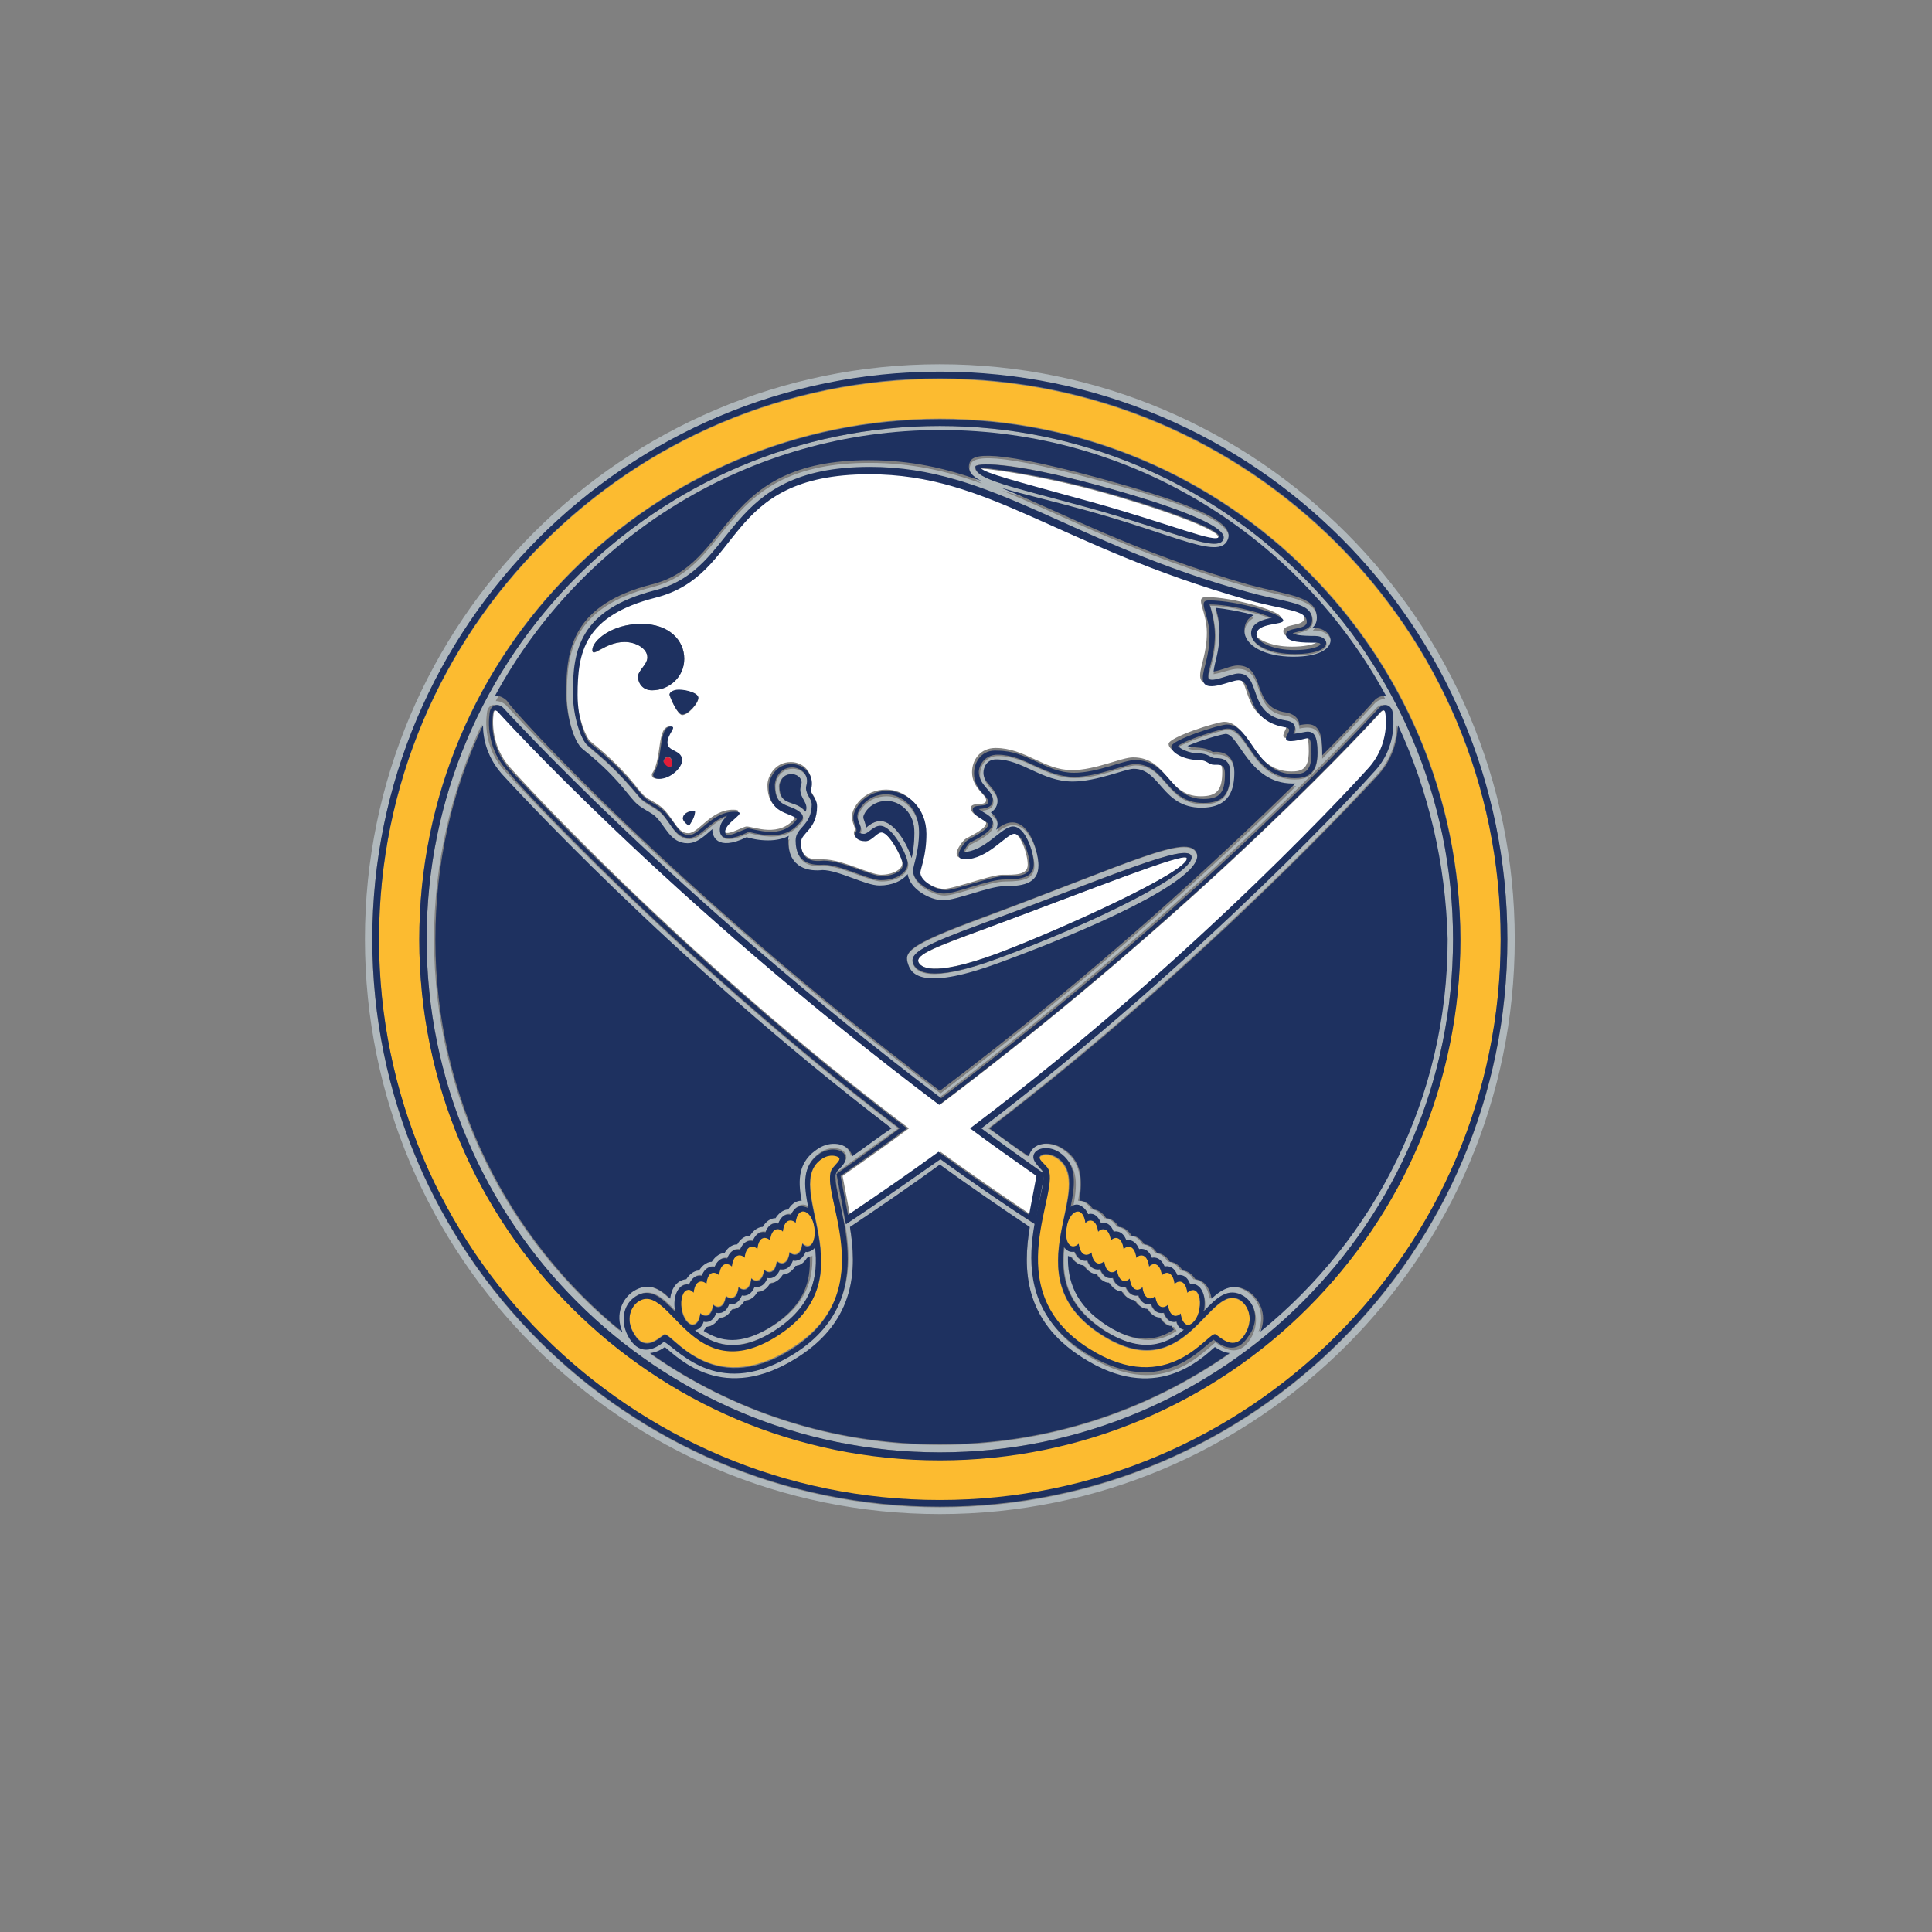 <?xml version="1.0" encoding="utf-8"?>
<!-- Generator: Adobe Illustrator 19.2.1, SVG Export Plug-In . SVG Version: 6.00 Build 0)  -->
<svg version="1.1" xmlns="http://www.w3.org/2000/svg" xmlns:xlink="http://www.w3.org/1999/xlink" x="0px" y="0px"
	 viewBox="0 0 288 288" style="enable-background:new 0 0 288 288;" xml:space="preserve">
<rect x="0" y="0" width="288" height="288" fill="#808080" stroke="none"/>
<style type="text/css">
	.st0{display:none;}
	.st1{display:inline;}
	.st2{fill:#EF3E42;}
	.st3{fill:#004B8D;}
	.st4{fill:#D7CA9E;}
	.st5{fill:#A03123;}
	.st6{fill-rule:evenodd;clip-rule:evenodd;fill:#FFFFFF;}
	.st7{fill-rule:evenodd;clip-rule:evenodd;fill:#1E3B6E;}
	.st8{fill-rule:evenodd;clip-rule:evenodd;fill:#BE2132;}
	.st9{fill-rule:evenodd;clip-rule:evenodd;fill:#E19D26;}
	.st10{fill:#DC4329;}
	.st11{fill:#DC4A26;}
	.st12{fill:#231F20;}
	.st13{fill:#FFFFFF;}
	.st14{fill:#050404;}
	.st15{fill:#263C82;}
	.st16{fill:#CC3533;}
	.st17{fill:#E82F4D;}
	.st18{fill:#010101;}
	.st19{fill:#C1C8CF;}
	.st20{fill:#365A8B;}
	.st21{fill:#29417C;}
	.st22{fill:#F47920;}
	.st23{fill:#FAA61A;}
	.st24{fill:#CCCCCC;}
	.st25{fill:#002B54;}
	.st26{fill:#ED1C24;}
	.st27{opacity:0.3;fill:#002B54;}
	.st28{fill:#020303;}
	.st29{fill:#1B9ED8;}
	.st30{fill:#189DD8;}
	.st31{fill:#43748F;}
	.st32{fill:#EB3947;}
	.st33{fill:#EB3A47;}
	.st34{fill:#44758F;}
	.st35{fill:#1F9ED8;}
	.st36{fill:#FCFDFD;}
	.st37{fill:#020202;}
	.st38{fill:#E83543;}
	.st39{fill-rule:evenodd;clip-rule:evenodd;fill:#C1A677;}
	.st40{fill-rule:evenodd;clip-rule:evenodd;fill:#212F55;}
	.st41{fill-rule:evenodd;clip-rule:evenodd;fill:#AB285C;}
	.st42{fill-rule:evenodd;clip-rule:evenodd;fill:#014A67;}
	.st43{fill:#F47A39;}
	.st44{fill-rule:evenodd;clip-rule:evenodd;fill:#242052;}
	.st45{fill:#123B35;}
	.st46{display:inline;fill:#DB2732;}
	.st47{display:inline;fill:#1D3665;}
	.st48{fill-rule:evenodd;clip-rule:evenodd;}
	.st49{fill:#F58220;}
	.st50{fill:#1A3562;}
	.st51{fill:#036B66;}
	.st52{fill:#C4CDD3;}
	.st53{fill:#EB1F4E;}
	.st54{display:inline;fill:#C4203B;}
	.st55{display:inline;fill:#164883;}
	.st56{display:inline;fill:#90BCE5;}
	.st57{display:inline;fill:#1B2F5B;}
	.st58{fill:#144983;}
	.st59{fill:#CD1F43;}
	.st60{fill:#1A459D;}
	.st61{fill:#0A2042;}
	.st62{fill:#D92E27;}
	.st63{display:inline;fill:#CF1F45;}
	.st64{fill-rule:evenodd;clip-rule:evenodd;fill:#D7CA9E;}
	.st65{fill:#1E3B6E;}
	.st66{fill:#39B54A;}
	.st67{fill:#E19D26;}
	.st68{fill:#BE2132;}
	.st69{fill:#EF5426;}
	.st70{display:inline;fill:#FFFFFF;}
	.st71{display:inline;fill:#E31837;}
	.st72{display:inline;fill:#E21D37;}
	.st73{display:inline;fill:#005596;}
	.st74{display:inline;fill:#CC3533;}
	.st75{display:inline;fill:#E82F4D;}
	.st76{display:inline;fill:#010101;}
	.st77{display:inline;fill:#2A398B;}
	.st78{fill:#999999;}
	.st79{display:inline;fill:#999999;}
	.st80{display:inline;fill:#041E41;}
	.st81{display:inline;fill:#D4451D;}
	.st82{display:inline;fill:#EA7200;}
	.st83{display:inline;fill:#BDBBBB;}
	.st84{fill:#041E41;}
	.st85{fill:none;stroke:#000000;stroke-width:0.34;}
	.st86{fill:#D4451D;}
	.st87{fill:#EA7200;}
	.st88{fill:#BDBBBB;}
	.st89{fill:none;stroke:#EA7200;stroke-width:0;stroke-linecap:round;stroke-linejoin:round;}
	.st90{fill:#9C9FA1;}
	.st91{fill-rule:evenodd;clip-rule:evenodd;fill:#333290;}
	.st92{fill:#005B9B;}
	.st93{fill:#EF4043;}
	.st94{fill-rule:evenodd;clip-rule:evenodd;fill:#09A2DD;}
	.st95{fill-rule:evenodd;clip-rule:evenodd;fill:#43758E;}
	.st96{fill-rule:evenodd;clip-rule:evenodd;fill:#FCEE1E;}
	.st97{fill-rule:evenodd;clip-rule:evenodd;fill:#EE3441;}
	.st98{fill:#B89760;}
	.st99{fill:#D52D47;}
	.st100{fill-rule:evenodd;clip-rule:evenodd;fill:#0B2242;}
	.st101{fill:#F37938;}
	.st102{fill:#164883;}
	.st103{fill:#8E6D2A;}
	.st104{fill-rule:evenodd;clip-rule:evenodd;fill:#1A314F;}
	.st105{fill-rule:evenodd;clip-rule:evenodd;fill:#8F3326;}
	.st106{fill-rule:evenodd;clip-rule:evenodd;fill:#B68E64;}
	.st107{fill:#03493B;}
	.st108{fill:#FCC158;}
	.st109{fill:#BB544F;}
	.st110{fill:#D0B04A;}
	.st111{fill-rule:evenodd;clip-rule:evenodd;fill:#B6A269;}
	.st112{fill-rule:evenodd;clip-rule:evenodd;fill:#001F5B;}
	.st113{fill:#1D3665;}
	.st114{fill:#FFFFFF;stroke:#FFFFFF;stroke-width:0.16;}
	.st115{fill:#004666;}
	.st116{fill:none;stroke:#037062;stroke-width:2.82;}
	.st117{fill:#BCCBD2;}
	.st118{fill:#037062;}
	.st119{fill:#E63248;}
	.st120{fill:none;stroke:#E63248;stroke-width:0.283;}
	.st121{fill:none;stroke:#037062;stroke-width:1.099;}
	.st122{fill:none;stroke:#BCCBD2;stroke-width:4.936;}
	.st123{fill:#FCEE21;}
	.st124{fill:#FCEE23;}
	.st125{fill:#C4203B;}
	.st126{fill:#193661;}
	.st127{fill:#164884;}
	.st128{fill:#CF1F44;}
	.st129{fill:#0A2042;stroke:#010101;stroke-width:0.213;}
	.st130{fill:#CF1F45;}
	.st131{fill:#1E3160;}
	.st132{fill:#BA202E;}
	.st133{fill:#212759;}
	.st134{fill:#BA1F31;}
	.st135{fill:#7BBCE8;}
	.st136{fill:#FED208;}
	.st137{fill:#6DB3E3;}
	.st138{fill:#FFCE04;}
	.st139{fill:#1B2F5B;}
	.st140{fill:#90BCE5;}
	.st141{fill:#D8782C;}
	.st142{fill:#C49C6F;}
	.st143{fill:#F04B23;}
	.st144{display:inline;fill-rule:evenodd;clip-rule:evenodd;fill:#F58220;}
	.st145{fill:#094F91;}
	.st146{fill:#DB2732;}
	.st147{fill:none;}
	.st148{fill:#00174A;}
	.st149{fill:none;stroke:#FFFFFF;stroke-width:3;stroke-miterlimit:10;}
	.st150{fill:none;stroke:#000000;stroke-width:0.105;stroke-linecap:round;stroke-linejoin:round;}
	.st151{fill:#25358E;}
	.st152{fill:#ED1C2E;}
	.st153{fill:#FFFFFF;stroke:#000000;stroke-width:0.329;stroke-linecap:round;stroke-linejoin:round;}
	.st154{display:inline;fill-rule:evenodd;clip-rule:evenodd;fill:#00174A;}
	.st155{fill:#0D2240;}
	.st156{display:inline;fill:#8EC641;}
	.st157{fill:#182D56;}
	.st158{fill:#BE323A;}
	.st159{fill:#C62034;}
	.st160{fill:#0B1437;}
	.st161{fill:#EC2135;}
	.st162{fill:#8EC641;}
	.st163{fill-rule:evenodd;clip-rule:evenodd;fill:#332312;}
	.st164{fill:#E4E5E6;}
	.st165{clip-path:url(#XMLID_4225_);}
	.st166{clip-path:url(#XMLID_4226_);fill:url(#XMLID_4227_);}
	.st167{clip-path:url(#XMLID_4228_);}
	.st168{clip-path:url(#XMLID_4229_);fill:url(#XMLID_4230_);}
	.st169{clip-path:url(#XMLID_4231_);}
	.st170{clip-path:url(#XMLID_4232_);fill:url(#XMLID_4233_);}
	.st171{clip-path:url(#XMLID_4234_);}
	.st172{clip-path:url(#XMLID_4235_);fill:url(#XMLID_4236_);}
	.st173{clip-path:url(#XMLID_4237_);}
	.st174{clip-path:url(#XMLID_4238_);fill:url(#XMLID_4239_);}
	.st175{clip-path:url(#XMLID_4240_);}
	.st176{clip-path:url(#XMLID_4241_);fill:url(#XMLID_4242_);}
	.st177{clip-path:url(#XMLID_4243_);}
	.st178{clip-path:url(#XMLID_4244_);fill:url(#XMLID_4245_);}
	.st179{clip-path:url(#XMLID_4246_);}
	.st180{clip-path:url(#XMLID_4247_);fill:url(#XMLID_4248_);}
	.st181{fill:#A4A9AD;}
	.st182{fill:#F05123;}
	.st183{fill:#8E744B;}
	.st184{fill:#EEE0C6;}
	.st185{fill:#8F182B;}
	.st186{fill:#FFC526;}
	.st187{fill:#B0B8BC;}
	.st188{fill:#FCBB30;}
	.st189{fill:#E21D38;}
	.st190{fill:#FFC759;}
	.st191{fill:#E03B3F;}
	.st192{fill:#8E8F92;}
	.st193{fill:#E13B3F;}
	.st194{fill:#FDDF0A;}
	.st195{fill:#E7AA23;}
	.st196{fill:#F37321;}
	.st197{fill:#008056;}
	.st198{fill:#E2293A;}
	.st199{fill:#1F438B;}
	.st200{fill:#005588;}
	.st201{fill:#A7B2B8;}
	.st202{fill:#8C2A43;}
	.st203{fill:#1C2D5B;}
	.st204{fill:#0C724D;}
	.st205{fill:#232020;}
	.st206{fill:#A8ABAD;}
	.st207{fill:#EB2627;}
	.st208{fill:#E56C25;}
	.st209{fill:#203C73;}
	.st210{fill:#B99758;}
	.st211{fill:#C8202F;}
	.st212{fill:#EEE3C6;}
	.st213{fill:#045937;}
	.st214{fill:#C02C38;}
	.st215{fill:#EEB41E;}
	.st216{fill:#F37E2F;}
	.st217{fill:#01549C;}
	.st218{fill:#0862AB;}
	.st219{fill:#E43B40;}
	.st220{fill:#DF1E38;}
	.st221{fill:#CD9C2B;}
	.st222{fill:#F47A3E;}
	.st223{fill:#FBB516;}
	.st224{fill:#E97424;}
	.st225{fill:#056D75;}
	.st226{fill:#142048;}
	.st227{fill:#FFC429;}
	.st228{fill:#114B9D;}
	.st229{fill:#213065;}
	.st230{fill:#1D2859;}
	.st231{fill:#A8AAAD;}
	.st232{fill:#1D427C;}
	.st233{fill:#153055;}
	.st234{fill:#AFB0B3;}
	.st235{fill:#20396F;}
	.st236{fill:#BE3138;}
	.st237{fill:#B4975A;}
	.st238{fill:#344042;}
	.st239{fill:#14244C;}
	.st240{fill:#D0202D;}
	.st241{fill:#A9A9AD;}
	.st242{fill:#1D3261;}
	.st243{fill:#811423;}
	.st244{fill:#6F6E76;}
	.st245{fill:#C62031;}
</style>
<g id="Layer_5" class="st0">
</g>
<g id="Layer_3">
</g>
<g id="Layer_4">
	<g id="XMLID_4037_">
		<path id="XMLID_4123_" class="st13" d="M206.6,106.3c-0.1-0.8-0.7-0.2-0.7-0.2s-25.1,27.9-65.8,58.6
			c-40.7-30.7-65.8-58.6-65.8-58.6s-0.6-0.6-0.7,0.2c0,0-0.9,4.6,2.7,8.4c0,0,24.9,27.7,59.2,53.5c-3.2,2.4-6.5,4.7-9.9,7.1l1.1,5.8
			c4.6-3,9.1-6.2,13.5-9.4c4.4,3.2,8.9,6.3,13.5,9.4l1.1-5.8c-3.4-2.4-6.7-4.7-9.9-7.1c34.2-25.9,59.2-53.5,59.2-53.5
			C207.6,110.9,206.6,106.3,206.6,106.3"/>
		<path id="XMLID_4117_" class="st13" d="M88,110.5c5.1,4.1,6.7,6.7,7.8,7.9c1,1,2,1.1,3.1,2.2c1.6,1.6,2.1,3.6,3.7,3.6
			c1.6,0,3.3-3.5,6.7-3.5c2.3,0-1.4,1.5-1.4,3c0,1.3,2.8-0.5,3.4-0.5c1,0,5,1.8,7.3-1.4c-1.1-1.1-4.2-0.6-4.2-4.8
			c0-1.1,1-3.4,3.5-3.4c2,0,3.5,1.8,2.9,3.8c-0.2,0.6,0.9,1.4,0.9,2.5c0,3.5-2.4,3.9-2.4,5.4c0,3.1,2.2,2.8,3.4,2.8
			c2.8,0,7.1,2.3,8.6,2.3c1.8,0,3.2-0.8,3.2-1.7c0-0.9-2.1-4.8-3.3-4.8c-0.7,0-1.4,1.3-2.4,1.3c-1.1,0-1.8-0.7-1.4-1.4
			c0.2-0.4-0.4-1-0.4-2.1c0-1.3,1.7-4,5.1-4c2.8,0,5.7,2.4,5.7,6.4c0,3.3-0.9,5.2-0.9,5.8c0,1.2,2.3,2.6,3.8,2.6
			c1.5,0,7-2.1,8.7-2.1c1.8,0,3.8,0.1,3.8-1.5c0-1.6-1.1-4.8-2.3-4.8c-1.2,0-3.9,3.8-7.4,3.8c-0.4,0-0.9-0.1-0.9-0.7
			c0-0.6,0.9-1.9,1.4-2.2c0.5-0.3,3-1.4,3-2.3c0-0.5-2.3-1.2-2.3-2.2c0-1.1,2.3-0.2,2.3-1.2c0-0.9-2.1-1.8-2.1-4.2
			c0-1.8,1.2-3.6,3.5-3.6c4.4,0,7.2,3.3,11.4,3.3c3.5,0,7.4-1.9,9.1-1.9c5.2,0,5,5.8,10.1,5.8c2.4,0,3.2-0.9,3.2-3.7
			c0-1.5-0.7-1.4-1.6-1.4c-0.9,0-1-0.7-2.3-0.7c-1.9,0-4.1-1-4.1-2c0-1,7.2-3.3,8.3-3.3c3.7,0,4.1,7.4,10,7.4c1.5,0,2.6-0.3,2.6-3
			c0-2.6-0.4-2.4-0.9-2.3c-0.5,0.1-2.9,0.7-2.9,0c0-0.8,1.1-1.5-0.2-1.7c-6.3-1-4.5-7-6.9-7c-1.2,0-5.3,2.2-5.3-0.3
			c0-1.4,1-3.3,1-6.4c0-3.3-1.9-5.3-0.1-5.3c4,0,11.1,2.1,11.1,3c0,0.7-4,0.3-4,2.1c0,1,2.3,2.3,5.7,2.3c3.5,0,4.9-1.1,3.1-1.1
			c-1.7,0-4.4,0-4.4-1.2c0-1.2,3.1-0.7,3.1-1.9c0-1.9-3.1-1.7-8.8-3.3c-28.5-8.1-38.4-18.7-56.3-18.7c-22,0-18.5,15-31.9,18.4
			c-10.6,2.7-11.6,8.1-11.6,14.5C86.1,107,87.4,110,88,110.5 M98.1,116.1c-1.2,0-0.9-0.8-0.9-0.8c1.5-2.1,0.7-7,2.6-7
			c1.1,0-0.5,1.1-0.5,2.4c0,1.4,2.1,1,2.1,2.7C101.6,114.4,99.8,116.1,98.1,116.1 M102.7,123.1c0,0-0.9-0.6-0.9-1.1
			c0-1,1.8-1.4,1.8-1C103.6,121.9,102.7,123.1,102.7,123.1 M104.1,104.1c0,0.7-1.5,2.5-2.4,2.5c-0.7,0-1.9-2.8-1.9-3
			c0-0.2,0.3-0.7,1.4-0.7C102.3,102.8,104.1,103.3,104.1,104.1 M95.6,93c4.2,0,6.4,2.5,6.4,5.2c0,2.7-2.3,4.7-4.8,4.7
			c-1.6,0-2.1-1.4-2.1-2c0-0.9,1.4-1.8,1.4-2.9c0-1.4-1.7-2.3-3.4-2.3c-2.9,0-4.8,2.5-4.8,1.2C88.3,95.5,91.2,93,95.6,93"/>
		<path id="XMLID_4116_" class="st13" d="M146.7,138.5c-7.2,2.7-10.2,3.8-9.8,4.9c0.2,0.6,1.7,2.4,11.6-1.2
			c9.8-3.6,29.1-12.5,28.4-14.3C176.6,126.9,162.9,132.5,146.7,138.5"/>
		<path id="XMLID_4115_" class="st13" d="M162.5,74.9c11.9,3.3,18.8,6.3,19.1,5.2c0.3-1.1-9.2-4.5-18-6.9
			c-8.8-2.4-17.9-3.6-17.6-3.3C147,70.7,150.6,71.6,162.5,74.9"/>
		<path id="XMLID_4112_" class="st187" d="M140.1,54.3c-47.3,0-85.7,38.5-85.7,85.7c0,47.3,38.4,85.7,85.7,85.7
			c47.3,0,85.7-38.4,85.7-85.7C225.8,92.8,187.4,54.3,140.1,54.3 M140.1,224.7c-46.7,0-84.6-38-84.6-84.6c0-46.7,38-84.6,84.6-84.6
			c46.7,0,84.6,38,84.6,84.6C224.7,186.7,186.8,224.7,140.1,224.7"/>
		<path id="XMLID_4099_" class="st187" d="M140.1,63.5c-42.2,0-76.5,34.3-76.5,76.5c0,42.2,34.3,76.5,76.5,76.5
			c42.2,0,76.5-34.3,76.5-76.5C216.6,97.8,182.3,63.5,140.1,63.5 M160.9,179.8c0.6,0.1,1.1,0.6,1.4,1.4c0,0,1.2-0.5,1.9,1.3
			c0,0,1.3-0.4,1.9,1.3c0,0,1.2-0.4,1.9,1.3c0,0,1.2-0.4,1.9,1.3c0,0,1.3-0.4,1.9,1.3c0,0,1.2-0.4,1.9,1.3c0,0,1.3-0.4,1.9,1.3
			c0,0,1.2-0.4,1.9,1.3c0.2,0,0.3-0.1,0.5,0c1.2,0.2,1.9,1.8,1.6,3.8c0,0.1,0,0.2-0.1,0.3c2-2.1,3.8-3.8,6-2.3
			c1.9,1.2,2.3,3.9,0.9,6.2c-1.8,2.9-4.1,1.4-5.2,0.5c-2.3,1.8-8.3,8.8-19.2,1.9c-14.4-9.1-4.5-24.8-6.4-27.2
			c-0.5-0.6-1.7-1.5-1.1-2.5c0.5-0.8,2.1-1.1,3.6-0.2c2.8,1.8,2.5,4.7,1.8,8.2C160.1,179.8,160.5,179.7,160.9,179.8 M155.5,174.9
			l-1.4,7.5c-4.5-2.9-9.8-6.7-14.1-9.7c-4.2,3.1-9.6,6.8-14.1,9.7l-1.4-7.5c3.1-2.2,6.5-4.6,9.4-6.7c-33.5-25.5-58.1-52.7-58.4-53
			c-3.9-4-2.9-8.9-2.9-9c0.1-1.1,1.2-1.6,2.1-0.6c0.3,0.3,25.3,28,65.2,58.1c39.9-30.2,64.9-57.8,65.2-58.1c0.9-1,2-0.4,2.1,0.6
			c0,0.2,1,5-2.9,9c-0.3,0.3-24.9,27.5-58.4,53C149.1,170.3,152.5,172.8,155.5,174.9 M93.9,199.4c-1.4-2.3-1-4.9,0.9-6.2
			c2.3-1.4,4,0.2,6,2.3c0-0.1,0-0.2-0.1-0.3c-0.3-1.9,0.3-3.6,1.6-3.8c0.2,0,0.3,0,0.5,0c0.7-1.7,1.9-1.3,1.9-1.3
			c0.6-1.7,1.9-1.3,1.9-1.3c0.7-1.7,1.9-1.3,1.9-1.3c0.6-1.7,1.9-1.3,1.9-1.3c0.7-1.7,1.9-1.3,1.9-1.3c0.6-1.7,1.9-1.3,1.9-1.3
			c0.6-1.7,1.9-1.3,1.9-1.3c0.7-1.8,1.9-1.3,1.9-1.3c0.3-0.7,0.8-1.2,1.4-1.4c0.4-0.1,0.8,0,1.2,0.3c-0.7-3.5-1-6.4,1.8-8.2
			c1.5-0.9,3.1-0.6,3.6,0.2c0.6,1-0.6,1.9-1.1,2.5c-1.9,2.4,8,18.1-6.4,27.2c-11,6.9-16.9-0.2-19.2-1.9
			C98.1,200.7,95.7,202.2,93.9,199.4 M148.1,119.5c0,1-0.7,1.3-2.1,1.4c0.8,0.6,2.1,1,2.1,2c0,1.2-1.4,2-3.4,3
			c-0.3,0.2-0.8,0.9-1,1.4c3.2,0,5.7-3.8,7.4-3.8c1.9,0,3.1,3.9,3.1,5.6c0,1.9-1.6,2.3-4.3,2.3c-2.5,0-7.2,2.1-9.1,2.1
			c-1.7,0-4.6-1.6-4.6-3.4c0-0.7,0.9-2.8,0.9-5.8c0-3.4-2.6-5.6-4.9-5.6c-3,0-4.3,2.4-4.3,3.2c0,1,0.9,1.6,0.3,2.5
			c0,0.1,0.2,0.2,0.7,0.2c0.6,0,1.4-1.3,2.4-1.3c1.8,0,4.1,4.5,4.1,5.6c0,1.4-1.7,2.5-4,2.5c-1.8,0-6-2.3-8.5-2.3
			c-1.6,0.1-4.2,0.1-4.2-3.6c0-2,2.4-2.2,2.4-5.4c0-0.9-1.2-1.7-0.8-2.8c0.5-1.8-1-2.7-2.1-2.7c-2,0-2.6,1.9-2.6,2.6
			c0,3.6,2.4,2.7,3.9,4.2c0.3,0.3,0.3,0.7,0.1,1.1c-1.3,1.6-3.1,3-7.9,1.7c-2.2,1-4.3,1.5-4.3-0.3c0-0.8,0.6-1.5,1.1-2.1
			c-2.5,0.7-3.8,3.3-5.7,3.3c-2.1,0-2.7-2.3-4.2-3.8c-0.7-0.7-2.5-1.5-3.1-2.2c-3.4-4.1-5.2-5.6-7.8-7.8c-1-0.8-2.2-4.4-2.2-7.8
			c0-6.4,0.9-12.5,12.2-15.3c12.7-3.2,9.8-18.4,32.1-18.4c18.3,0,29.8,11.4,56.5,18.7c6,1.6,9.4,1.5,9.4,4.1c0,1.6-1.9,1.6-2.9,2
			c0.3,0.2,1.1,0.4,3.4,0.4c2.2,0,2.8,2.7-3.1,2.7c-3.7,0-6.5-1.4-6.5-3.1c0-1.7,1.8-2.1,3.1-2.3c-2-0.8-6.3-2-9.3-2
			c0,0,0.8,2.4,0.8,4.5c0,3.2-1,5.1-1,6.3c0,1.2,3.3-0.5,4.5-0.5c3.5,0,1.1,6.1,7.1,7c1.4,0.3,1.6,1.1,1.1,2c0,0,0.9-0.1,1.8-0.3
			c1.3-0.2,1.7,0.6,1.7,3.1c0,3.3-1.7,3.8-3.4,3.8c-6.3,0-7-7.4-10-7.4c-1,0-6.2,1.8-7.4,2.6c0.3,0.4,1.6,1.1,3.1,1.1
			c1.3,0,1.9,0.7,2.3,0.7c1.2,0,2.4,0.1,2.4,2.2c0,3.2-1.2,4.5-4,4.5c-5.6,0-5.5-5.8-10.1-5.8c-1.5,0-5.4,1.9-9.1,1.9
			c-4.4,0-7.2-3.3-11.4-3.3c-1.8,0-2.7,1.4-2.7,2.8C146,117.4,148.1,118.1,148.1,119.5 M135.9,127.9c-0.6-1.9-2.5-5.5-4.7-5.5
			c-1.1,0-2.1,1-2.1,1c0-0.6-0.4-1.2-0.4-1.6c0-0.4,1-2.4,3.5-2.4c2,0,4.1,1.8,4.1,4.7C136.3,125.7,136.1,127,135.9,127.9 M120,121
			c-1.4-1.9-3.9-0.7-3.9-3.8c0-0.4,0.4-1.8,1.8-1.8c0.7,0,1.4,0.5,1.4,1.2c0,0.3-0.2,0.6-0.2,1C119.2,119.1,120.5,119.7,120,121
			 M140.1,64.6c28.6,0,53.6,16,66.4,39.6c-0.6,0-1.2,0.2-1.7,0.8c-0.1,0.1-2.8,3.1-7.7,8.1c0-0.2,0-0.5,0-0.7c0-4-1.4-4.2-3.4-3.8
			c0,0,0.1-1.5-2-1.9c-5.3-0.6-2.9-7-7.2-7c-1,0-2.3,0.6-3.6,0.8c0.2-1.7,0.9-3,0.9-5.9c0-1.5-0.3-2.7-0.6-3.6
			c1.9,0.1,4,0.6,5.7,1.1c-0.8,0.5-1.4,1.2-1.4,2.3c0,2.3,3.1,3.9,7.4,3.9c7.5,0,6.3-4.6,2.8-4.3c0.4-0.4,0.7-0.8,0.7-1.5
			c0-3.2-3.9-3.3-10-4.9c-17.5-5-27.7-10.7-37.1-14.5c3,1,7.4,2,12.8,3.4c13.5,3.7,20.2,7.6,21.1,4.1c0.8-3-7.9-5.9-19.1-8.9
			c-18.5-5.1-19.3-3.2-19.5-2.2c-0.3,1,0.4,1.8,1.8,2.6c-5.3-1.9-10.5-3.1-16.8-3.1c-22.5,0-20.2,15.4-32.3,18.5
			c-11.8,3-12.8,9.6-12.8,16.1c0,3.5,1.2,7.4,2.5,8.5c4.9,3.9,6.3,6.3,7.7,7.8c0.8,0.9,2.5,1.6,3.1,2.2c1.5,1.4,2.2,4.1,4.8,4.1
			c1.6,0,2.8-1.4,3.7-2.1c0,0.9,0.6,3.4,5.1,1.2c0,0,3.7,1.2,6.3-0.2c-0.1,0.2-0.1,0.4-0.1,0.7c0,4.3,3.3,4.5,5.1,4.4
			c2.3,0,6.4,2.3,8.5,2.3c1.9,0,3.4-0.7,4.2-1.8c0.3,2.2,3.3,3.9,5.3,3.9c2,0,6.9-2.1,9.1-2.1c2.4,0,5.1-0.3,5.1-3.1
			c0-1.8-1.2-6.4-3.9-6.4c-0.8,0-1.6,0.5-2.4,1.1c0.1-0.3,0.2-0.6,0.2-0.9c0-0.8-0.5-1.3-1-1.7c0.8-0.5,1-1.1,1-1.7
			c0-1.9-2.1-2.5-2.1-4.2c0-0.7,0.4-2,1.9-2c3.9,0,6.8,3.3,11.4,3.3c3.6,0,7.9-1.9,9.1-1.9c4.1,0,4.2,5.8,10.1,5.8
			c4.4,0,4.9-3,4.9-5.3c0-2.3-1.4-3.2-3.2-3c-1.4-0.9-2.6-0.5-3.8-0.9c1.8-0.8,4.9-1.8,5.7-1.8c2,0,3.5,7.4,10,7.4
			c0.1,0,0.3,0,0.4,0c-11,10.8-29.4,27.8-53,45.8c-39.5-30-64.3-57.4-64.6-57.7c-0.5-0.6-1.2-0.8-1.7-0.8
			C86.5,80.7,111.5,64.6,140.1,64.6 M145.3,69.6c0-0.6,4.9-1,18.5,2.8c10,2.7,19.1,5.9,18.5,7.9c-0.6,2.3-7.4-1.1-20.1-4.7
			C150.6,72.4,145.4,71.5,145.3,69.6 M64.7,140c0-11.4,2.6-22.2,7.1-32c0.1,1.9,0.6,5,3.2,7.7c0.3,0.3,24.5,27.1,57.7,52.4
			c-1.7,1.3-3.8,2.8-5.9,4.2c0-0.2-0.1-0.5-0.3-0.8c-0.7-1.2-2.8-1.6-4.7-0.4c-2.9,1.8-3,4.6-2.5,7.8c-0.1,0-0.2,0-0.3,0
			c-0.8,0.1-1.3,0.6-1.7,1.3c0,0-1-0.1-1.9,1.3c0,0-1-0.1-1.9,1.3c0,0-1-0.1-1.9,1.3c0,0-1-0.1-1.9,1.3c0,0-1-0.1-1.9,1.3
			c0,0-1-0.1-1.9,1.3c0,0-1-0.1-1.9,1.3c0,0-1-0.1-1.9,1.3l-0.1,0c-1.3,0.2-2.1,1.4-2.3,2.9c-1.7-1.6-3.4-2.4-5.5-1.1
			c-1.5,1-2.8,3.3-1.8,6C75.6,184.7,64.7,163.6,64.7,140 M140.1,215.4c-16,0-30.9-5-43.2-13.6c0.9-0.1,1.6-0.6,2.2-0.9
			c2.2,1.8,8.8,8.4,19.7,1.6c8.9-5.6,8.9-13.4,7.9-19.5c4.2-2.8,9.7-6.6,13.4-9.3c3.7,2.7,9.2,6.5,13.4,9.3c-1,6.1-1,13.9,7.9,19.5
			c10.9,6.9,17.5,0.2,19.7-1.6c0.6,0.4,1.3,0.8,2.2,0.9C171,210.4,156.1,215.4,140.1,215.4 M187.6,198.5c1.1-2.8-0.3-5.1-1.8-6
			c-2.2-1.4-3.9-0.5-5.5,1.1c-0.2-1.6-1-2.7-2.3-2.9l-0.1,0c-0.9-1.4-1.9-1.3-1.9-1.3c-0.9-1.4-1.9-1.3-1.9-1.3
			c-0.9-1.4-1.9-1.3-1.9-1.3c-0.8-1.4-1.9-1.3-1.9-1.3c-0.8-1.4-1.9-1.3-1.9-1.3c-0.9-1.4-1.9-1.3-1.9-1.3c-0.8-1.4-1.9-1.3-1.9-1.3
			c-0.9-1.4-1.9-1.3-1.9-1.3c-0.4-0.7-1-1.2-1.7-1.3c-0.1,0-0.2,0-0.3,0c0.6-3.2,0.5-5.9-2.5-7.8c-1.9-1.2-4-0.7-4.7,0.4
			c-0.2,0.3-0.3,0.5-0.3,0.8c-2-1.4-4.1-3-5.9-4.2c33.1-25.3,57.4-52.1,57.7-52.4c2.6-2.7,3.2-5.7,3.2-7.7c4.6,9.7,7.1,20.5,7.1,32
			C215.5,163.6,204.6,184.7,187.6,198.5"/>
		<path id="XMLID_4096_" class="st187" d="M158.7,185.9c-0.5,4.3,0.3,8.8,6.1,12.5c5.5,3.5,9,2.1,11.8-0.1c-0.6-0.1-1.1-0.6-1.3-1.3
			c0,0-1.2,0.5-1.9-1.3c0,0-1.3,0.4-1.9-1.3c0,0-1.2,0.4-1.9-1.3c0,0-1.2,0.4-1.9-1.3c0,0-1.3,0.4-1.9-1.3c0,0-1.2,0.4-1.9-1.3
			c0,0-1.3,0.4-1.9-1.3c0,0-1.2,0.4-1.9-1.3c-0.2,0-0.3,0.1-0.4,0C159.3,186.5,158.9,186.3,158.7,185.9 M159.4,187.3
			c0.1,0,0.2,0,0.3,0.1l0.1,0c0.9,1.4,1.9,1.3,1.9,1.3c0.9,1.4,1.9,1.3,1.9,1.3c0.9,1.4,1.9,1.3,1.9,1.3c0.8,1.4,1.9,1.3,1.9,1.3
			c0.8,1.4,1.9,1.3,1.9,1.3c0.9,1.4,1.9,1.3,1.9,1.3c0.8,1.4,1.9,1.3,1.9,1.3c0.9,1.4,1.9,1.3,1.9,1.3c0.1,0.2,0.3,0.4,0.4,0.6
			c-2.4,1.6-5.5,2.2-10-0.6C160.3,194.6,159.2,191,159.4,187.3"/>
		<path id="XMLID_4093_" class="st187" d="M115.4,198.4c5.8-3.7,6.6-8.2,6.1-12.5c-0.3,0.4-0.7,0.7-1.1,0.7c-0.2,0-0.3,0-0.4,0
			c-0.7,1.7-1.9,1.3-1.9,1.3c-0.6,1.7-1.9,1.3-1.9,1.3c-0.7,1.7-1.9,1.3-1.9,1.3c-0.6,1.7-1.9,1.3-1.9,1.3c-0.7,1.7-1.9,1.3-1.9,1.3
			c-0.6,1.7-1.9,1.3-1.9,1.3c-0.6,1.7-1.9,1.3-1.9,1.3c-0.7,1.8-1.9,1.3-1.9,1.3c-0.3,0.7-0.7,1.2-1.3,1.3
			C106.4,200.5,109.9,201.8,115.4,198.4 M105.5,197.7c0,0,1,0.1,1.9-1.3c0,0,1,0.1,1.9-1.3c0,0,1,0.1,1.9-1.3c0,0,1,0.1,1.9-1.3
			c0,0,1,0.1,1.9-1.3c0,0,1,0.1,1.9-1.3c0,0,1,0.1,1.9-1.3c0,0,1,0.1,1.9-1.3l0.1,0c0.1,0,0.2,0,0.3-0.1c0.1,3.7-1,7.3-5.8,10.4
			c-4.4,2.8-7.5,2.2-9.9,0.6C105.2,198.1,105.3,197.9,105.5,197.7"/>
		<path id="XMLID_4090_" class="st187" d="M149,143.6c18.5-6.8,30.5-13.3,29.4-16.3c-1.2-3.1-9.8,1.3-32.3,9.7
			c-10.8,4-11.5,5-10.7,7C136,145.5,137.9,147.7,149,143.6 M146.4,137.7c19.4-7.2,30.5-12.1,31.2-10.1c0.9,2.4-14.8,10.1-28.9,15.3
			c-10.5,3.9-12.2,1.9-12.6,0.8C135.6,142.1,137.4,141,146.4,137.7"/>
		<path id="XMLID_4087_" class="st188" d="M140.1,56.5c-46.2,0-83.6,37.4-83.6,83.6c0,46.2,37.4,83.6,83.6,83.6
			c46.2,0,83.6-37.4,83.6-83.6C223.7,93.9,186.2,56.5,140.1,56.5 M140.1,217.6c-42.8,0-77.6-34.7-77.6-77.6
			c0-42.8,34.7-77.6,77.6-77.6c42.8,0,77.6,34.7,77.6,77.6C217.6,182.8,182.9,217.6,140.1,217.6"/>
		<path id="XMLID_4086_" class="st188" d="M159.9,185.8c0.3,0.1,0.6-0.1,0.9-0.4c0.2,2.1,1.4,1.8,1.9,1.3c0.2,2.1,1.4,1.8,1.9,1.3
			c0.2,2.1,1.5,1.8,1.9,1.3c0.2,2.1,1.5,1.8,1.9,1.3c0.2,2.1,1.4,1.8,1.9,1.3c0.2,2.1,1.5,1.8,1.9,1.3c0.2,2.1,1.4,1.8,1.9,1.3
			c0.2,2.1,1.4,1.8,1.9,1.3c0.1,0.9,0.4,1.6,1,1.7c0.8,0.1,1.6-0.9,1.8-2.4c0.2-1.4-0.2-2.7-0.9-2.8c-0.3,0-0.6,0.1-0.9,0.4
			c-0.2-2.1-1.4-1.8-1.9-1.3c-0.2-2.1-1.4-1.8-1.9-1.3c-0.2-2.1-1.4-1.8-1.9-1.3c-0.2-2.1-1.5-1.8-1.9-1.3c-0.2-2.1-1.4-1.8-1.9-1.3
			c-0.2-2.1-1.4-1.8-1.9-1.3c-0.2-2.1-1.4-1.8-1.9-1.3c-0.2-2.1-1.4-1.8-1.9-1.3c-0.1-0.9-0.4-1.6-1-1.7c-0.7-0.1-1.6,0.9-1.8,2.4
			S159.1,185.7,159.9,185.8"/>
		<path id="XMLID_4085_" class="st188" d="M103.4,197.4c0.5-0.1,0.9-0.8,1-1.7c0.4,0.5,1.6,0.8,1.9-1.3c0.4,0.5,1.6,0.8,1.9-1.3
			c0.4,0.5,1.6,0.8,1.9-1.3c0.4,0.5,1.6,0.8,1.9-1.3c0.4,0.5,1.6,0.8,1.9-1.3c0.4,0.5,1.6,0.8,1.9-1.3c0.4,0.5,1.6,0.8,1.9-1.3
			c0.4,0.5,1.6,0.8,1.9-1.3c0.3,0.3,0.6,0.4,0.9,0.4c0.8-0.1,1.2-1.4,0.9-2.8c-0.2-1.4-1.1-2.5-1.8-2.4c-0.5,0.1-0.9,0.8-1,1.7
			c-0.4-0.5-1.6-0.8-1.9,1.3c-0.4-0.5-1.6-0.8-1.9,1.3c-0.4-0.5-1.6-0.8-1.9,1.3c-0.4-0.5-1.6-0.8-1.9,1.3c-0.4-0.5-1.6-0.8-1.9,1.3
			c-0.4-0.5-1.6-0.8-1.9,1.3c-0.4-0.5-1.6-0.8-1.9,1.3c-0.4-0.5-1.6-0.8-1.9,1.3c-0.3-0.3-0.6-0.4-0.9-0.4c-0.8,0.1-1.2,1.4-0.9,2.8
			C101.9,196.5,102.7,197.6,103.4,197.4"/>
		<path id="XMLID_4084_" class="st188" d="M184.9,193.9c-4.7-3-7.9,13.2-20.6,5.2c-14-8.8-0.3-22.3-6.9-26.5
			c-1.1-0.7-2.2-0.4-2.4-0.1c-0.2,0.4,0.5,0.9,1,1.6c2.4,3.1-7.9,18.1,6.2,27c12.1,7.6,17.9-2.7,18.9-2.1c0.8,0.5,2.8,2.6,4.4,0
			C187,196.6,186.1,194.6,184.9,193.9"/>
		<path id="XMLID_4083_" class="st188" d="M124.1,174.1c0.6-0.7,1.3-1.2,1.1-1.6c-0.2-0.4-1.3-0.6-2.5,0.1
			c-6.6,4.2,7.2,17.7-6.9,26.5c-12.7,8-15.9-8.1-20.6-5.2c-1.1,0.7-2.1,2.7-0.6,5c1.6,2.6,3.6,0.5,4.4,0c1-0.6,6.9,9.7,18.9,2.1
			C132.1,192.2,121.7,177.2,124.1,174.1"/>
		<path id="XMLID_4082_" class="st189" d="M99.5,112.9c-0.3,0-0.6,0.5-0.6,0.7c0,0.2,0.5,0.8,0.8,0.8c0.2,0,0.4-0.1,0.4-0.3
			C100.2,113.4,100.1,112.9,99.5,112.9"/>
		<path id="XMLID_4079_" class="st131" d="M140.1,55.4c-46.7,0-84.6,38-84.6,84.6c0,46.7,38,84.6,84.6,84.6
			c46.7,0,84.6-38,84.6-84.6C224.7,93.3,186.8,55.4,140.1,55.4 M140.1,223.6c-46.2,0-83.6-37.4-83.6-83.6
			c0-46.2,37.4-83.6,83.6-83.6c46.2,0,83.6,37.4,83.6,83.6C223.7,186.2,186.2,223.6,140.1,223.6"/>
		<path id="XMLID_4076_" class="st131" d="M140.1,62.5c-42.8,0-77.6,34.7-77.6,77.6c0,42.8,34.7,77.6,77.6,77.6
			c42.8,0,77.6-34.7,77.6-77.6C217.6,97.2,182.9,62.5,140.1,62.5 M140.1,216.5c-42.2,0-76.5-34.3-76.5-76.5
			c0-42.2,34.3-76.5,76.5-76.5c42.2,0,76.5,34.3,76.5,76.5C216.6,182.2,182.3,216.5,140.1,216.5"/>
		<path id="XMLID_4075_" class="st131" d="M208.4,108.1c-0.1,1.9-0.6,5-3.2,7.7c-0.3,0.3-24.6,27.1-57.7,52.4
			c1.7,1.3,3.8,2.8,5.9,4.2c0-0.2,0.1-0.5,0.3-0.8c0.7-1.2,2.8-1.6,4.7-0.4c2.9,1.8,3,4.6,2.5,7.8c0.1,0,0.2,0,0.3,0
			c0.7,0.1,1.3,0.6,1.8,1.3c0,0,1-0.1,1.9,1.3c0,0,1-0.1,1.9,1.3c0,0,1-0.1,1.9,1.3c0,0,1-0.1,1.9,1.3c0,0,1-0.1,1.9,1.3
			c0,0,1-0.1,1.9,1.3c0,0,1-0.1,1.9,1.3c0,0,1-0.1,1.9,1.3l0.1,0c1.3,0.2,2.1,1.4,2.3,2.9c1.7-1.6,3.4-2.4,5.5-1.1
			c1.5,1,2.9,3.3,1.8,6c17-13.8,27.9-34.9,27.9-58.5C215.5,128.6,212.9,117.8,208.4,108.1"/>
		<path id="XMLID_4074_" class="st131" d="M132.2,119.4c-2.5,0-3.5,2-3.5,2.4c0,0.4,0.4,1,0.4,1.6c0,0,1-1,2.1-1
			c2.2,0,4.1,3.6,4.7,5.5c0.2-0.9,0.4-2.1,0.4-3.7C136.4,121.2,134.2,119.4,132.2,119.4"/>
		<path id="XMLID_4073_" class="st131" d="M161.4,202.4c-8.9-5.6-8.9-13.4-7.9-19.5c-4.2-2.8-9.7-6.6-13.4-9.3
			c-3.7,2.7-9.2,6.5-13.4,9.3c1,6.1,1,13.9-7.9,19.5c-10.9,6.9-17.5,0.2-19.7-1.6c-0.5,0.4-1.3,0.8-2.2,0.9
			c12.2,8.6,27.1,13.6,43.2,13.6c16,0,30.9-5,43.2-13.6c-0.9-0.1-1.6-0.5-2.2-0.9C178.9,202.7,172.2,209.3,161.4,202.4"/>
		<path id="XMLID_4072_" class="st131" d="M118,115.4c-1.4,0-1.8,1.3-1.8,1.8c0,3.2,2.4,1.9,3.9,3.8c0.5-1.3-0.8-1.9-0.8-3.3
			c0-0.4,0.2-0.8,0.2-1.1C119.4,115.8,118.7,115.4,118,115.4"/>
		<path id="XMLID_4071_" class="st131" d="M94.4,192.5c2.2-1.4,3.9-0.5,5.5,1.1c0.2-1.6,1-2.7,2.3-2.9l0.1,0
			c0.9-1.4,1.9-1.3,1.9-1.3c0.9-1.4,1.9-1.3,1.9-1.3c0.9-1.4,1.9-1.3,1.9-1.3c0.8-1.4,1.9-1.3,1.9-1.3c0.8-1.4,1.9-1.3,1.9-1.3
			c0.9-1.4,1.9-1.3,1.9-1.3c0.8-1.4,1.9-1.3,1.9-1.3c0.9-1.4,1.9-1.3,1.9-1.3c0.4-0.7,1-1.2,1.7-1.3c0.1,0,0.2,0,0.3,0
			c-0.6-3.2-0.5-5.9,2.5-7.8c1.9-1.2,4-0.7,4.7,0.4c0.2,0.3,0.3,0.5,0.3,0.8c2-1.4,4.1-3,5.9-4.2c-33.1-25.3-57.4-52.1-57.7-52.4
			c-2.6-2.7-3.2-5.7-3.2-7.7c-4.6,9.7-7.1,20.5-7.1,32c0,23.6,10.9,44.7,27.9,58.5C91.6,195.8,92.9,193.5,94.4,192.5"/>
		<path id="XMLID_4068_" class="st131" d="M140.1,162.6c23.7-17.9,42-35,53-45.8c-0.1,0-0.2,0-0.4,0c-6.5,0-8-7.4-10-7.4
			c-0.8,0.1-3.9,1-5.7,1.8c1.2,0.4,2.4,0,3.8,0.9c1.8-0.2,3.2,0.7,3.2,3c0,2.3-0.5,5.3-4.9,5.3c-5.9,0-6.1-5.8-10.1-5.8
			c-1.2,0-5.5,1.9-9.1,1.9c-4.6,0-7.5-3.3-11.4-3.3c-1.5,0-1.9,1.3-1.9,2c0,1.7,2.1,2.3,2.1,4.2c0,0.6-0.3,1.3-1,1.7
			c0.5,0.4,1,0.9,1,1.7c0,0.3-0.1,0.6-0.2,0.9c0.8-0.7,1.6-1.1,2.4-1.1c2.7,0,3.9,4.6,3.9,6.4c0,2.9-2.7,3.1-5.1,3.1
			c-2.2,0-7.1,2.1-9.1,2.1c-2,0-5-1.7-5.3-3.9c-0.8,1-2.3,1.7-4.2,1.7c-2.1,0-6.1-2.3-8.5-2.3c-1.8,0.2-5.1-0.1-5.1-4.4
			c0-0.3,0-0.5,0.1-0.7c-2.7,1.4-6.3,0.2-6.3,0.2c-4.5,2.2-5.2-0.3-5.1-1.2c-0.9,0.7-2.1,2.1-3.7,2.1c-2.6,0-3.3-2.6-4.8-4
			c-0.6-0.6-2.2-1.2-3.1-2.2c-1.4-1.5-2.8-3.9-7.7-7.8c-1.4-1.1-2.5-5-2.5-8.5c0-6.5,1-13.1,12.8-16.1c12.1-3,9.8-18.5,32.3-18.5
			c6.3,0,11.5,1.2,16.8,3.1c-1.4-0.7-2.1-1.5-1.8-2.6c0.3-1,1.1-2.8,19.5,2.2c11.2,3.1,19.9,6,19.1,8.9c-1,3.5-7.6-0.4-21.1-4.1
			c-5.4-1.5-9.8-2.5-12.8-3.4c9.4,3.8,19.6,9.5,37.1,14.5c6.1,1.6,10,1.7,10,4.9c0,0.7-0.3,1.2-0.7,1.5c3.5-0.2,4.7,4.3-2.8,4.3
			c-4.3,0-7.3-1.7-7.3-3.9c0-1.2,0.6-1.9,1.4-2.3c-1.7-0.5-3.9-0.9-5.7-1.1c0.3,0.9,0.6,2.1,0.6,3.6c0,2.9-0.7,4.3-0.9,5.9
			c1.3-0.2,2.6-0.9,3.6-0.9c4.3,0,1.9,6.3,7.2,7c2.1,0.4,2,1.9,2,1.9c2-0.4,3.4-0.2,3.4,3.8c0,0.3,0,0.5,0,0.7c5-5,7.6-8,7.7-8.1
			c0.5-0.6,1.2-0.8,1.8-0.8c-12.8-23.6-37.7-39.6-66.4-39.6c-28.6,0-53.6,16-66.4,39.6c0.6,0,1.2,0.2,1.8,0.8
			C75.8,105.3,100.6,132.7,140.1,162.6 M146.1,136.9c22.5-8.3,31.1-12.8,32.3-9.7c1.1,3.1-10.9,9.5-29.4,16.3
			c-11.1,4.1-13.1,1.9-13.6,0.3C134.7,141.9,135.3,140.9,146.1,136.9"/>
		<path id="XMLID_4067_" class="st131" d="M172.9,196.4c0,0-1,0.1-1.9-1.3c0,0-1,0.1-1.9-1.3c0,0-1,0.1-1.9-1.3c0,0-1,0.1-1.9-1.3
			c0,0-1,0.1-1.9-1.3c0,0-1,0.1-1.9-1.3c0,0-1,0.1-1.9-1.3l-0.1,0c-0.1,0-0.2,0-0.3-0.1c-0.1,3.6,1,7.3,5.8,10.4
			c4.4,2.8,7.5,2.2,10,0.6c-0.2-0.2-0.3-0.3-0.4-0.6C174.7,197.7,173.7,197.8,172.9,196.4"/>
		<path id="XMLID_4066_" class="st131" d="M118.6,188.7c-0.9,1.4-1.9,1.3-1.9,1.3c-0.9,1.4-1.9,1.3-1.9,1.3
			c-0.8,1.4-1.9,1.3-1.9,1.3c-0.8,1.4-1.9,1.3-1.9,1.3c-0.9,1.4-1.9,1.3-1.9,1.3c-0.8,1.4-1.9,1.3-1.9,1.3c-0.9,1.4-1.9,1.3-1.9,1.3
			c-0.1,0.2-0.3,0.4-0.4,0.6c2.5,1.6,5.5,2.2,10-0.6c4.9-3.1,6-6.7,5.8-10.4c-0.1,0-0.2,0-0.3,0.1h-0.1
			C119.5,188.8,118.6,188.7,118.6,188.7"/>
		<path id="XMLID_4065_" class="st131" d="M101.2,102.8c-1,0-1.4,0.5-1.4,0.7c0,0.2,1.1,3,1.9,3c0.9,0,2.4-1.7,2.4-2.5
			C104.1,103.3,102.3,102.8,101.2,102.8"/>
		<path id="XMLID_4064_" class="st131" d="M101.8,122c0,0.5,0.9,1.1,0.9,1.1s0.9-1.2,0.9-2.1C103.6,120.7,101.8,121,101.8,122"/>
		<path id="XMLID_4063_" class="st131" d="M102,98.2c0-2.7-2.2-5.2-6.4-5.2c-4.4,0-7.3,2.5-7.3,3.9c0,1.2,1.9-1.2,4.8-1.2
			c1.7,0,3.4,1,3.4,2.3c0,1.1-1.4,1.9-1.4,2.9c0,0.7,0.5,2,2.1,2C99.7,102.9,102,101,102,98.2"/>
		<path id="XMLID_4060_" class="st131" d="M148.7,112.5c4.1,0,7,3.3,11.4,3.3c3.6,0,7.6-1.9,9.1-1.9c4.6,0,4.6,5.8,10.2,5.8
			c2.9,0,4-1.3,4-4.5c0-2.1-1.3-2.2-2.4-2.2c-0.4,0-1-0.7-2.3-0.7c-1.5,0-2.8-0.7-3.1-1.1c1.1-0.9,6.4-2.6,7.4-2.6
			c3,0,3.7,7.4,10,7.4c1.7,0,3.4-0.5,3.4-3.8c0-2.5-0.5-3.3-1.8-3.1c-1,0.2-1.8,0.3-1.8,0.3c0.5-0.9,0.3-1.8-1.1-2
			c-5.9-0.9-3.6-7-7.1-7c-1.2,0-4.5,1.7-4.5,0.5c0-1.2,1-3.2,1-6.3c0-2.1-0.8-4.5-0.8-4.5c3,0,7.3,1.1,9.3,2
			c-1.2,0.2-3.1,0.7-3.1,2.3c0,1.8,2.9,3.1,6.5,3.1c6,0,5.3-2.7,3.1-2.7c-2.3,0-3.1-0.2-3.4-0.4c1-0.4,2.9-0.4,2.9-2
			c0-2.6-3.5-2.5-9.4-4.1c-26.7-7.3-38.2-18.7-56.5-18.7c-22.2,0-19.4,15.2-32.1,18.4c-11.2,2.9-12.2,8.9-12.2,15.3
			c0,3.5,1.2,7,2.2,7.8c2.6,2.2,4.4,3.7,7.8,7.8c0.6,0.7,2.3,1.4,3.1,2.2c1.5,1.5,2.1,3.8,4.2,3.8c1.8,0,3.2-2.6,5.7-3.3
			c-0.6,0.6-1.1,1.2-1.1,2.1c0,1.8,2.1,1.4,4.3,0.3c4.9,1.3,6.6-0.1,7.9-1.7c0.3-0.3,0.2-0.8-0.1-1.1c-1.6-1.5-3.9-0.6-3.9-4.2
			c0-0.7,0.6-2.6,2.6-2.6c1.1,0,2.6,0.9,2.1,2.7c-0.3,1.1,0.8,1.9,0.8,2.8c0,3.2-2.4,3.4-2.4,5.4c0,3.6,2.7,3.7,4.2,3.6
			c2.5,0,6.7,2.3,8.5,2.3c2.3,0,4-1.1,4-2.5c0-1.1-2.2-5.6-4.1-5.6c-1,0-1.8,1.2-2.4,1.2c-0.4,0-0.6-0.1-0.7-0.2
			c0.6-0.9-0.3-1.4-0.3-2.5c0-0.7,1.3-3.2,4.3-3.2c2.4,0,4.9,2.1,4.9,5.6c0,3-0.9,5.1-0.9,5.8c0,1.8,2.9,3.4,4.6,3.4
			c1.9,0,6.6-2.1,9.1-2.1c2.7,0,4.3-0.4,4.3-2.3c0-1.7-1.2-5.6-3.1-5.6c-1.7,0-4.2,3.8-7.4,3.8c0.2-0.4,0.7-1.2,1-1.4
			c2-1,3.4-1.9,3.4-3c0-1-1.4-1.4-2.1-2c1.4-0.1,2.1-0.4,2.1-1.4c0-1.4-2.1-2.1-2.1-4.2C146,113.9,146.9,112.5,148.7,112.5
			 M145.2,115.3c0,2.5,2.1,3.3,2.1,4.2c0,1-2.3,0.2-2.3,1.2c0,1,2.3,1.7,2.3,2.2c0,0.9-2.6,2-3,2.3c-0.5,0.3-1.4,1.6-1.4,2.2
			c0,0.6,0.5,0.7,0.9,0.7c3.5,0,6.2-3.8,7.4-3.8c1.2,0,2.3,3.1,2.3,4.8c0,1.6-2,1.5-3.8,1.5c-1.8,0-7.3,2.1-8.7,2.1
			c-1.5,0-3.8-1.4-3.8-2.6c0-0.6,0.9-2.5,0.9-5.8c0-3.9-2.9-6.4-5.8-6.4c-3.4,0-5.1,2.7-5.1,4c0,1,0.7,1.7,0.4,2.1
			c-0.4,0.7,0.2,1.4,1.4,1.4c1,0,1.7-1.3,2.4-1.3c1.2,0,3.2,3.9,3.2,4.8c0,0.9-1.4,1.7-3.2,1.7c-1.5,0-5.8-2.3-8.6-2.3
			c-1.2,0.1-3.4,0.3-3.4-2.7c0-1.5,2.4-1.9,2.4-5.4c0-1.2-1.1-1.9-0.9-2.5c0.6-2-0.9-3.8-2.9-3.8c-2.5,0-3.4,2.3-3.4,3.4
			c0,4.1,3.1,3.7,4.2,4.8c-2.3,3.2-6.3,1.4-7.3,1.4c-0.6,0-3.4,1.8-3.4,0.5c0-1.5,3.7-3,1.4-3c-3.4,0-5.2,3.5-6.8,3.5
			c-1.5,0-2-1.9-3.7-3.6c-1.1-1.1-2.1-1.2-3.1-2.2c-1.2-1.2-2.7-3.8-7.9-7.9c-0.7-0.5-1.9-3.6-1.9-7.2c0-6.4,1-11.8,11.6-14.5
			c13.4-3.4,9.8-18.4,31.9-18.4c17.9,0,27.8,10.6,56.3,18.7c5.7,1.6,8.9,1.5,8.9,3.3c0,1.3-3.1,0.7-3.1,1.9s2.6,1.2,4.4,1.2
			c1.7,0,0.3,1.1-3.1,1.1c-3.5,0-5.7-1.3-5.7-2.3c0-1.8,4-1.4,4-2.1c0-1-7-3-11.1-3c-1.8,0,0.1,2,0.1,5.3c0,3-1,4.9-1,6.3
			c0,2.5,4.1,0.3,5.3,0.3c2.5,0,0.6,5.9,6.9,7c1.4,0.2,0.2,1,0.2,1.7c0,0.8,2.4,0.1,2.9,0c0.5-0.1,0.9-0.3,0.9,2.3
			c0,2.6-1.1,3-2.6,3c-5.9,0-6.3-7.4-10-7.4c-1.1,0-8.3,2.3-8.3,3.3c0,1,2.1,2,4.1,2c1.3,0,1.4,0.7,2.3,0.7c0.9,0,1.6-0.1,1.6,1.4
			c0,2.8-0.8,3.7-3.2,3.7c-5.1,0-5-5.8-10.2-5.8c-1.7,0-5.6,1.9-9.1,1.9c-4.2,0-6.9-3.3-11.4-3.3
			C146.4,111.7,145.2,113.5,145.2,115.3"/>
		<path id="XMLID_4057_" class="st131" d="M99.5,110.7c0-1.3,1.5-2.4,0.5-2.4c-1.9,0-1.1,4.9-2.6,7c0,0-0.3,0.8,0.9,0.8
			c1.7,0,3.4-1.7,3.4-2.8C101.6,111.7,99.5,112.1,99.5,110.7 M99.7,114.3c-0.3,0-0.8-0.6-0.8-0.8c0-0.2,0.3-0.7,0.6-0.7
			c0.6,0,0.7,0.5,0.7,1.2C100.2,114.3,99.9,114.3,99.7,114.3"/>
		<path id="XMLID_4052_" class="st131" d="M185.4,193.2c-2.3-1.4-4,0.2-6,2.3c0-0.1,0-0.2,0.1-0.3c0.3-1.9-0.3-3.6-1.6-3.8
			c-0.1,0-0.3,0-0.5,0c-0.6-1.7-1.9-1.3-1.9-1.3c-0.6-1.7-1.9-1.3-1.9-1.3c-0.7-1.7-1.9-1.3-1.9-1.3c-0.6-1.7-1.9-1.3-1.9-1.3
			c-0.7-1.7-1.9-1.3-1.9-1.3c-0.6-1.7-1.9-1.3-1.9-1.3c-0.6-1.7-1.9-1.3-1.9-1.3c-0.7-1.8-1.9-1.3-1.9-1.3c-0.3-0.7-0.8-1.2-1.4-1.4
			c-0.4-0.1-0.8,0-1.2,0.3c0.7-3.5,1-6.4-1.8-8.2c-1.5-0.9-3.1-0.6-3.6,0.2c-0.6,1,0.6,1.9,1.1,2.5c1.9,2.4-8,18.1,6.4,27.2
			c11,6.9,16.9-0.2,19.2-1.9c1.1,0.9,3.4,2.4,5.2-0.5C187.7,197.1,187.3,194.4,185.4,193.2 M160.8,180.6c0.5,0.1,0.9,0.8,1,1.7
			c0.4-0.5,1.6-0.8,1.9,1.3c0.4-0.5,1.6-0.8,1.9,1.3c0.4-0.5,1.6-0.8,1.9,1.3c0.4-0.5,1.6-0.8,1.9,1.3c0.4-0.5,1.6-0.8,1.9,1.3
			c0.4-0.5,1.6-0.8,1.9,1.3c0.4-0.5,1.6-0.8,1.9,1.3c0.4-0.5,1.6-0.8,1.9,1.3c0.3-0.3,0.6-0.4,0.9-0.4c0.8,0.1,1.2,1.4,0.9,2.8
			c-0.2,1.4-1.1,2.5-1.8,2.4c-0.5-0.1-0.9-0.8-1-1.7c-0.4,0.5-1.6,0.8-1.9-1.3c-0.4,0.5-1.6,0.8-1.9-1.3c-0.4,0.5-1.6,0.8-1.9-1.3
			c-0.4,0.5-1.6,0.8-1.9-1.3c-0.4,0.5-1.6,0.8-1.9-1.3c-0.4,0.5-1.6,0.8-1.9-1.3c-0.4,0.5-1.6,0.8-1.9-1.3c-0.4,0.5-1.6,0.8-1.9-1.3
			c-0.3,0.3-0.6,0.4-0.9,0.4c-0.8-0.1-1.2-1.4-0.9-2.8C159.2,181.5,160,180.5,160.8,180.6 M176.5,198.2c-2.7,2.3-6.3,3.6-11.8,0.2
			c-5.8-3.7-6.6-8.2-6.1-12.5c0.3,0.4,0.7,0.7,1.1,0.7c0.2,0,0.3,0,0.5,0c0.7,1.7,1.9,1.3,1.9,1.3c0.6,1.7,1.9,1.3,1.9,1.3
			c0.7,1.7,1.9,1.3,1.9,1.3c0.6,1.7,1.9,1.3,1.9,1.3c0.7,1.7,1.9,1.3,1.9,1.3c0.6,1.7,1.9,1.3,1.9,1.3c0.6,1.7,1.9,1.3,1.9,1.3
			c0.7,1.8,1.9,1.3,1.9,1.3C175.5,197.6,175.9,198.1,176.5,198.2 M185.6,198.9c-1.6,2.6-3.6,0.5-4.4,0c-1-0.6-6.9,9.7-18.9,2.1
			c-14.1-8.9-3.7-23.9-6.2-27c-0.6-0.7-1.3-1.2-1.1-1.6c0.2-0.4,1.3-0.6,2.5,0.1c6.6,4.2-7.2,17.7,6.8,26.5
			c12.7,8,15.9-8.1,20.6-5.2C186,194.6,187,196.6,185.6,198.9"/>
		<path id="XMLID_4047_" class="st131" d="M118.4,201.8c14.4-9.1,4.5-24.8,6.4-27.2c0.5-0.6,1.7-1.5,1.1-2.5
			c-0.5-0.8-2.1-1.1-3.6-0.2c-2.8,1.8-2.5,4.7-1.8,8.2c-0.4-0.2-0.8-0.3-1.2-0.3c-0.6,0.1-1.1,0.6-1.4,1.3c0,0-1.2-0.5-1.9,1.3
			c0,0-1.3-0.4-1.9,1.3c0,0-1.2-0.4-1.9,1.3c0,0-1.2-0.4-1.9,1.3c0,0-1.3-0.4-1.9,1.3c0,0-1.2-0.4-1.9,1.3c0,0-1.3-0.4-1.9,1.3
			c0,0-1.2-0.4-1.9,1.3c-0.2,0-0.3-0.1-0.5,0c-1.2,0.2-1.9,1.8-1.6,3.8c0,0.1,0,0.2,0.1,0.3c-2-2.1-3.8-3.8-6-2.3
			c-1.9,1.2-2.3,3.9-0.9,6.2c1.8,2.9,4.1,1.4,5.2,0.5C101.5,201.6,107.4,208.7,118.4,201.8 M102.5,192.3c0.3-0.1,0.6,0.1,0.9,0.4
			c0.2-2.1,1.5-1.8,1.9-1.3c0.2-2.1,1.4-1.8,1.9-1.3c0.2-2.1,1.4-1.8,1.9-1.3c0.2-2.1,1.5-1.8,1.9-1.3c0.2-2.1,1.5-1.8,1.9-1.3
			c0.2-2.1,1.4-1.8,1.9-1.3c0.2-2.1,1.5-1.8,1.9-1.3c0.2-2.1,1.5-1.8,1.9-1.3c0.1-0.9,0.4-1.6,1-1.7c0.8-0.1,1.6,0.9,1.8,2.4
			c0.2,1.4-0.2,2.7-0.9,2.8c-0.3,0.1-0.6-0.1-0.9-0.4c-0.2,2.1-1.4,1.8-1.9,1.3c-0.2,2.1-1.5,1.8-1.9,1.3c-0.2,2.1-1.4,1.8-1.9,1.3
			c-0.2,2.1-1.4,1.8-1.9,1.3c-0.2,2.1-1.4,1.8-1.9,1.3c-0.2,2.1-1.5,1.8-1.9,1.3c-0.2,2.1-1.5,1.8-1.9,1.3c-0.2,2.1-1.4,1.8-1.9,1.3
			c-0.1,0.9-0.4,1.6-1,1.7c-0.8,0.1-1.6-0.9-1.8-2.4C101.4,193.7,101.8,192.4,102.5,192.3 M121.5,185.9c0.5,4.3-0.3,8.8-6.1,12.5
			c-5.5,3.5-9,2.1-11.8-0.1c0.6-0.1,1.1-0.6,1.3-1.3c0,0,1.2,0.5,1.9-1.3c0,0,1.3,0.4,1.9-1.3c0,0,1.2,0.4,1.9-1.3
			c0,0,1.2,0.4,1.9-1.3c0,0,1.3,0.4,1.9-1.3c0,0,1.2,0.4,1.9-1.3c0,0,1.3,0.4,1.9-1.3c0,0,1.2,0.4,1.9-1.3c0.1,0,0.3,0.1,0.4,0
			C120.9,186.5,121.3,186.3,121.5,185.9 M99,199c-0.8,0.5-2.8,2.6-4.4,0c-1.5-2.3-0.5-4.3,0.6-5c4.7-3,7.9,13.2,20.6,5.2
			c14-8.8,0.3-22.4,6.8-26.5c1.1-0.7,2.2-0.4,2.5-0.1c0.2,0.4-0.5,0.9-1,1.6c-2.4,3.1,7.9,18.1-6.2,27C105.9,208.7,100,198.3,99,199
			"/>
		<path id="XMLID_4044_" class="st131" d="M134.1,168.2c-2.9,2.2-6.3,4.6-9.4,6.8l1.4,7.5c4.4-2.9,9.8-6.7,14.1-9.7
			c4.2,3.1,9.6,6.8,14.1,9.7l1.4-7.5c-3.1-2.2-6.5-4.6-9.4-6.8c33.5-25.5,58.1-52.6,58.4-53c3.9-4,2.9-8.9,2.9-9
			c-0.1-1-1.2-1.6-2.1-0.6c-0.3,0.3-25.3,28-65.2,58.1c-39.9-30.2-64.9-57.8-65.2-58.1c-0.9-1-2-0.4-2.1,0.6c0,0.2-1,5,2.9,9
			C75.9,115.5,100.6,142.7,134.1,168.2 M73.5,106.3c0.1-0.8,0.7-0.2,0.7-0.2s25.1,27.9,65.8,58.6c40.7-30.7,65.8-58.6,65.8-58.6
			s0.6-0.6,0.7,0.2c0,0,0.9,4.6-2.7,8.4c0,0-24.9,27.7-59.2,53.5c3.2,2.4,6.5,4.7,9.9,7.1l-1.1,5.8c-4.6-3-9.1-6.2-13.5-9.4
			c-4.4,3.2-8.9,6.3-13.5,9.4l-1.1-5.8c3.4-2.4,6.7-4.7,9.9-7.1c-34.2-25.9-59.2-53.5-59.2-53.5C72.6,110.9,73.5,106.3,73.5,106.3"
			/>
		<path id="XMLID_4041_" class="st131" d="M148.7,142.9c14.2-5.2,29.8-12.9,28.9-15.3c-0.7-2-11.9,3-31.2,10.1
			c-9,3.3-10.8,4.4-10.3,5.9C136.6,144.7,138.3,146.7,148.7,142.9 M146.7,138.5c16.2-6,29.9-11.5,30.2-10.6
			c0.7,1.8-18.6,10.6-28.4,14.3c-9.8,3.6-11.3,1.9-11.6,1.2C136.5,142.3,139.5,141.1,146.7,138.5"/>
		<path id="XMLID_4038_" class="st131" d="M182.4,80.3c0.6-2-8.6-5.2-18.5-7.9c-13.6-3.7-18.6-3.4-18.5-2.8c0,1.9,5.2,2.9,16.9,6.1
			C175,79.2,181.8,82.6,182.4,80.3 M163.7,73.1c8.8,2.4,18.3,5.8,18,6.9c-0.3,1.1-7.2-1.9-19.1-5.2c-12-3.3-15.5-4.2-16.4-5
			C145.8,69.5,154.9,70.7,163.7,73.1"/>
	</g>
</g>
<g id="Watermark">
</g>
</svg>
